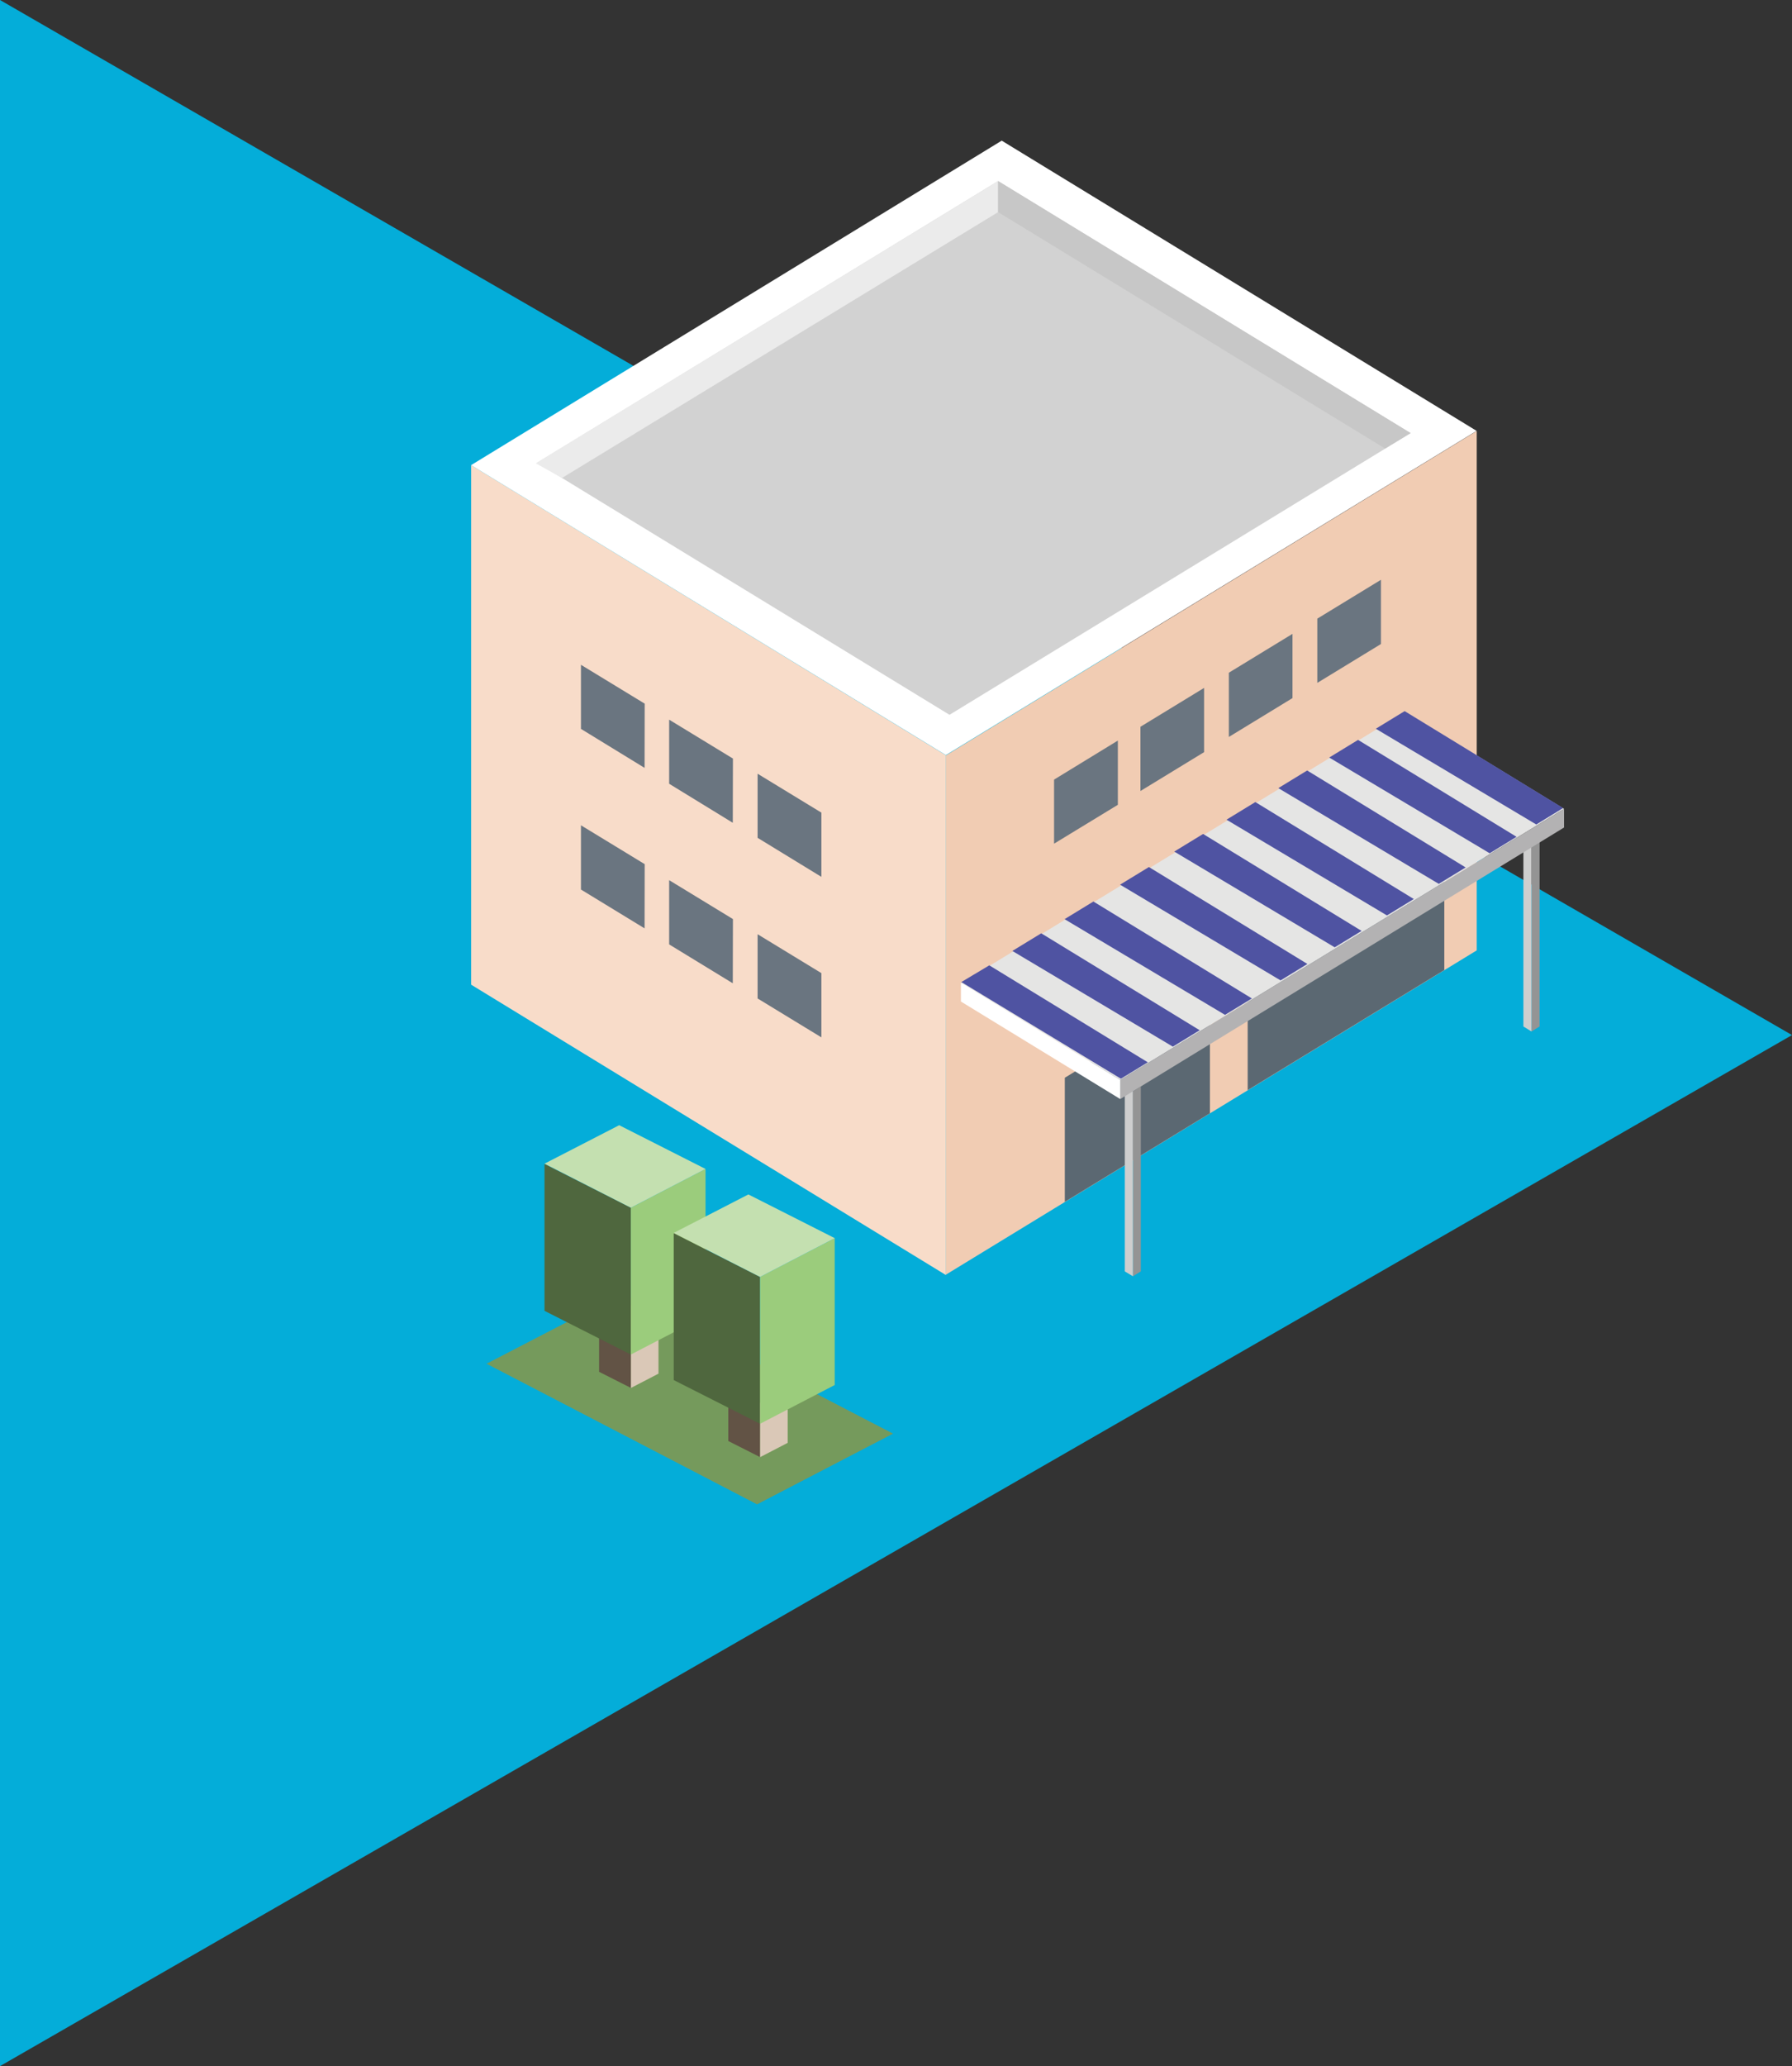 <svg xmlns="http://www.w3.org/2000/svg" viewBox="0 0 509.36 587.02"><rect x="0" y="0" width="509.36" height="587.02" fill="#333333" stroke="none"/><defs><style>.cls-1{fill:#04ADD9;}.cls-2{fill:#759a5c;}.cls-3{fill:#625345;}.cls-4{fill:#dac8b7;}.cls-5{fill:#c2a589;}.cls-6{fill:#4f673e;}.cls-7{fill:#9bcc7c;}.cls-8{fill:#c4e0b0;}.cls-9{fill:#949494;}.cls-10,.cls-11,.cls-12,.cls-13,.cls-14,.cls-15,.cls-16,.cls-17,.cls-18,.cls-19,.cls-20,.cls-9{fill-rule:evenodd;}.cls-10{fill:#cecece;}.cls-11{fill:#f1ccb3;}.cls-12{fill:#f8dcc9;}.cls-13{fill:#fff;}.cls-14{fill:#d2d2d2;}.cls-15{fill:#5b6872;}.cls-16{fill:#e5e5e4;}.cls-17{fill:#b3b2b3;}.cls-18{fill:#6a7580;}.cls-19{fill:#ebebeb;}.cls-20{fill:#c7c7c7;}.cls-21{fill:#4f53a2;}</style></defs><title>Asset 38</title><g id="Layer_2" data-name="Layer 2"><g id="Main"><g id="Building2"><polygon class="cls-1" points="509.36 294.08 0 0 0 587.02 509.36 294.08"/><polygon class="cls-2" points="138.3 387.46 215.19 427.41 253.84 407.32 176.95 367.43 138.3 387.46"/><polygon class="cls-3" points="170.29 389.76 179.34 394.34 179.34 378.95 170.29 374.37 170.29 389.76"/><polygon class="cls-4" points="187.17 390.28 179.34 394.34 179.34 378.95 187.17 374.89 187.17 390.28"/><polygon class="cls-5" points="187.17 374.89 179.34 378.95 170.29 374.34 178.12 370.31 187.17 374.89"/><polygon class="cls-6" points="154.77 372.43 179.31 384.85 179.31 343.13 154.77 330.7 154.77 372.43"/><polygon class="cls-7" points="200.54 373.84 179.31 384.85 179.31 343.13 200.54 332.12 200.54 373.84"/><polygon class="cls-8" points="200.54 332.12 179.31 343.13 154.77 330.62 176 319.69 200.54 332.12"/><polygon class="cls-3" points="207.01 409.42 216.06 414 216.06 398.62 207.01 394.04 207.01 409.42"/><polygon class="cls-4" points="223.89 409.94 216.06 414 216.06 398.62 223.89 394.55 223.89 409.94"/><polygon class="cls-6" points="191.5 392.1 216.04 404.52 216.04 362.8 191.5 350.37 191.5 392.1"/><polygon class="cls-7" points="237.26 393.51 216.04 404.52 216.04 362.8 237.26 351.78 237.26 393.51"/><polygon class="cls-8" points="237.26 351.78 216.04 362.8 191.5 350.29 212.72 339.36 237.26 351.78"/><g id="House"><polygon class="cls-9" points="435.31 240.53 435.31 293.06 437.61 291.64 437.61 239.11 435.31 240.53"/><polygon class="cls-10" points="435.31 240.53 435.31 293.06 433.01 291.64 433.01 239.11 435.31 240.53"/><polygon class="cls-11" points="268.82 362.18 268.82 214.65 419.75 122.45 419.75 270.02 268.82 362.18"/><polygon class="cls-12" points="133.91 279.76 133.91 132.15 268.86 214.57 268.86 362.26 133.91 279.76"/><polygon class="cls-13" points="133.91 132.15 284.73 39.96 419.71 122.42 268.86 214.53 133.91 132.15"/><polygon class="cls-14" points="152.68 131.48 283.7 51.44 400.95 123.05 269.89 203.09 152.68 131.48"/><polygon class="cls-15" points="302.66 341.47 302.66 306.21 343.91 281.03 343.91 316.3 302.66 341.47"/><polygon class="cls-9" points="322.02 310.09 322.02 362.61 324.27 361.23 324.27 308.7 322.02 310.09"/><polygon class="cls-10" points="322.02 310.09 322.02 362.61 319.72 361.23 319.72 308.7 322.02 310.09"/><polygon class="cls-15" points="354.64 309.73 354.64 274.46 410.53 240.34 410.53 275.61 354.64 309.73"/><polygon class="cls-16" points="399.44 202.22 444.57 229.81 318.42 306.84 273.21 279.33 399.44 202.22"/><polygon class="cls-17" points="444.57 229.81 444.57 235.11 318.42 312.26 318.42 306.84 444.57 229.81"/><polygon class="cls-13" points="273.13 279.21 273.13 284.55 318.42 312.26 318.42 306.84 273.13 279.21"/><polygon class="cls-18" points="233.47 230.88 233.47 249.13 215.34 238.04 215.34 219.83 233.47 230.88"/><polygon class="cls-18" points="208.33 215.52 208.29 233.77 190.2 222.68 190.2 204.47 208.33 215.52"/><polygon class="cls-18" points="233.47 276.48 233.47 294.73 215.34 283.68 215.34 265.43 233.47 276.48"/><polygon class="cls-18" points="208.33 261.12 208.29 279.37 190.2 268.32 190.2 250.07 208.33 261.12"/><polygon class="cls-18" points="183.25 199.92 183.22 218.17 165.13 207.09 165.13 188.88 183.25 199.92"/><polygon class="cls-18" points="183.25 245.52 183.22 263.77 165.13 252.73 165.13 234.48 183.25 245.52"/><polygon class="cls-18" points="374.43 175.77 374.43 194.02 392.52 182.98 392.52 164.73 374.43 175.77"/><polygon class="cls-18" points="324.16 206.49 324.16 224.74 342.25 213.7 342.25 195.45 324.16 206.49"/><polygon class="cls-18" points="349.29 191.13 349.29 209.38 367.38 198.34 367.38 180.09 349.29 191.13"/><polygon class="cls-18" points="299.61 221.5 299.61 239.7 317.74 228.66 317.74 210.41 299.61 221.5"/><polygon class="cls-19" points="283.7 51.44 283.7 60.27 159.76 135.79 152.28 131.64 283.7 51.44"/><polygon class="cls-20" points="283.7 51.44 283.7 60.27 393.7 127.44 400.95 123.05 283.7 51.44"/></g><polygon class="cls-21" points="391.06 207.05 436.67 234.25 444.3 229.58 399.26 202.04 391.06 207.05"/><polygon class="cls-21" points="377.82 215.23 423.43 242.43 431.07 237.76 386.02 210.22 377.82 215.23"/><polygon class="cls-21" points="363.35 223.92 408.96 251.12 416.6 246.46 371.55 218.91 363.35 223.92"/><polygon class="cls-21" points="348.62 232.89 394.23 260.09 401.86 255.43 356.82 227.88 348.62 232.89"/><polygon class="cls-21" points="333.77 241.95 379.38 269.15 387.02 264.49 341.97 236.94 333.77 241.95"/><polygon class="cls-21" points="318.37 251.35 363.99 278.55 371.62 273.88 326.57 246.34 318.37 251.35"/><polygon class="cls-21" points="302.59 261.15 348.2 288.34 355.84 283.68 310.79 256.14 302.59 261.15"/><polygon class="cls-21" points="287.75 270.18 333.37 297.37 341 292.71 295.96 265.17 287.75 270.18"/><polygon class="cls-21" points="273.25 279.02 318.61 306.48 326.25 301.82 281.2 274.27 273.25 279.02"/></g></g></g></svg>
